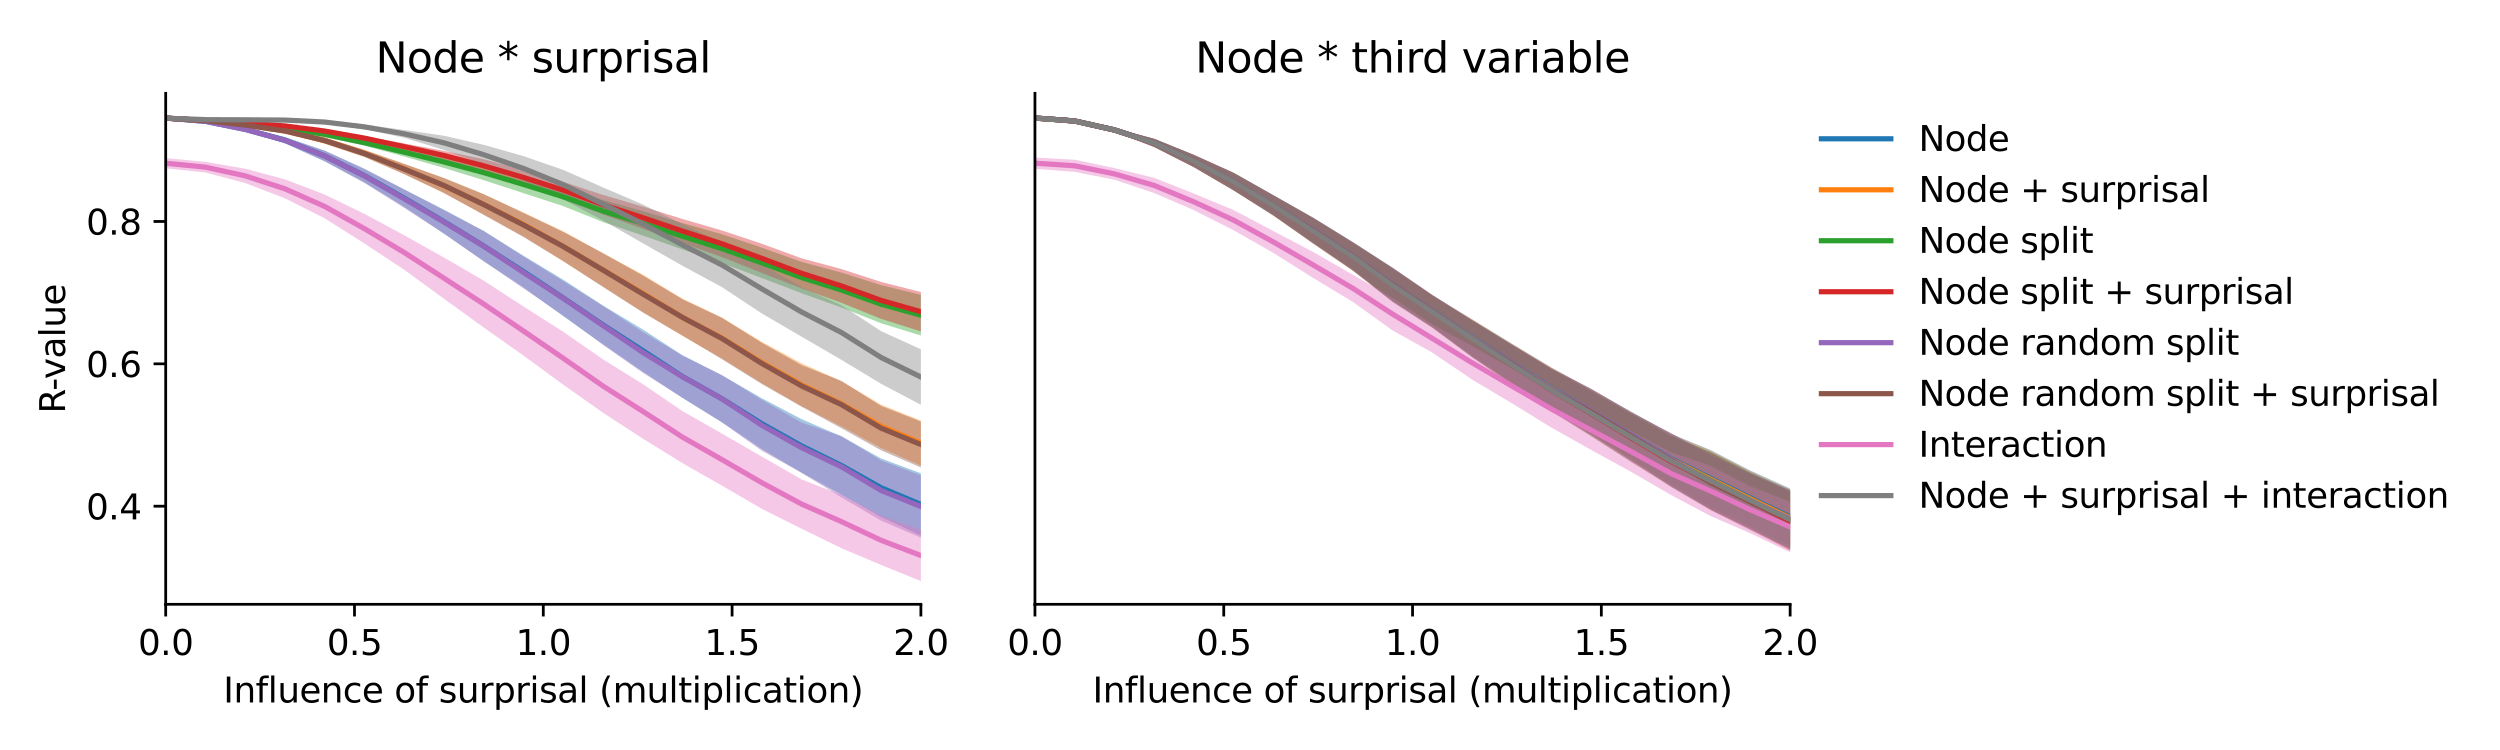 <?xml version="1.0" encoding="utf-8" standalone="no"?>
<!DOCTYPE svg PUBLIC "-//W3C//DTD SVG 1.1//EN"
  "http://www.w3.org/Graphics/SVG/1.1/DTD/svg11.dtd">
<svg xmlns:xlink="http://www.w3.org/1999/xlink" width="720pt" height="216pt" viewBox="0 0 720 216" xmlns="http://www.w3.org/2000/svg" version="1.1">
 <defs>
  <style type="text/css">*{stroke-linejoin: round; stroke-linecap: butt}</style>
 </defs>
 <g id="figure_1">
  <g id="patch_1">
   <path d="M 0 216 
L 720 216 
L 720 0 
L 0 0 
z
" style="fill: #ffffff"/>
  </g>
  <g id="axes_1">
   <g id="patch_2">
    <path d="M 47.72 174.04 
L 265.215 174.04 
L 265.215 26.88 
L 47.72 26.88 
z
" style="fill: #ffffff"/>
   </g>
   <g id="PolyCollection_1">
    <path d="M 47.72 33.569 
L 47.72 34.402 
L 59.167 35.286 
L 70.614 37.806 
L 82.061 41.272 
L 93.508 46.454 
L 104.956 52.572 
L 116.403 59.579 
L 127.85 67.268 
L 139.297 75.199 
L 150.744 82.769 
L 162.191 91.056 
L 173.638 99.142 
L 185.085 107.032 
L 196.532 114.585 
L 207.979 121.635 
L 219.427 129.36 
L 230.874 136.154 
L 242.321 142.458 
L 253.768 148.901 
L 265.215 154.264 
L 265.215 136.299 
L 265.215 136.299 
L 253.768 132.057 
L 242.321 125.661 
L 230.874 120.721 
L 219.427 114.707 
L 207.979 108.119 
L 196.532 102.279 
L 185.085 94.854 
L 173.638 87.967 
L 162.191 80.548 
L 150.744 73.644 
L 139.297 66.508 
L 127.85 60.366 
L 116.403 54.54 
L 104.956 48.6 
L 93.508 43.386 
L 82.061 39.475 
L 70.614 36.693 
L 59.167 34.575 
L 47.72 33.569 
z
" clip-path="url(#pb5ea43a2f6)" style="fill: #1f77b4; fill-opacity: 0.4"/>
   </g>
   <g id="PolyCollection_2">
    <path d="M 47.72 33.591 
L 47.72 34.428 
L 59.167 35.072 
L 70.614 36.398 
L 82.061 38.097 
L 93.508 41.375 
L 104.956 45.16 
L 116.403 50.094 
L 127.85 55.621 
L 139.297 61.796 
L 150.744 68.081 
L 162.191 75.253 
L 173.638 82.511 
L 185.085 89.858 
L 196.532 96.723 
L 207.979 103.322 
L 219.427 110.388 
L 230.874 117.009 
L 242.321 122.82 
L 253.768 129.043 
L 265.215 134.101 
L 265.215 121.143 
L 265.215 121.143 
L 253.768 116.555 
L 242.321 109.771 
L 230.874 104.664 
L 219.427 98.453 
L 207.979 91.493 
L 196.532 86.004 
L 185.085 79.049 
L 173.638 72.92 
L 162.191 66.611 
L 150.744 61.201 
L 139.297 55.89 
L 127.85 51.273 
L 116.403 47.174 
L 104.956 43.161 
L 93.508 39.595 
L 82.061 37.322 
L 70.614 35.609 
L 59.167 34.363 
L 47.72 33.591 
z
" clip-path="url(#pb5ea43a2f6)" style="fill: #ff7f0e; fill-opacity: 0.4"/>
   </g>
   <g id="PolyCollection_3">
    <path d="M 47.72 33.594 
L 47.72 34.415 
L 59.167 35.135 
L 70.614 36.132 
L 82.061 37.314 
L 93.508 39.47 
L 104.956 41.938 
L 116.403 45.07 
L 127.85 48.365 
L 139.297 51.891 
L 150.744 55.625 
L 162.191 59.354 
L 173.638 63.947 
L 185.085 67.817 
L 196.532 71.831 
L 207.979 75.777 
L 219.427 80.09 
L 230.874 84.453 
L 242.321 88.568 
L 253.768 93.108 
L 265.215 96.64 
L 265.215 84.924 
L 265.215 84.924 
L 253.768 82.132 
L 242.321 78.507 
L 230.874 75.429 
L 219.427 71.34 
L 207.979 67.475 
L 196.532 64.238 
L 185.085 60.781 
L 173.638 57.596 
L 162.191 54 
L 150.744 50.605 
L 139.297 47.543 
L 127.85 44.914 
L 116.403 42.592 
L 104.956 40.28 
L 93.508 37.929 
L 82.061 36.483 
L 70.614 35.321 
L 59.167 34.447 
L 47.72 33.594 
z
" clip-path="url(#pb5ea43a2f6)" style="fill: #2ca02c; fill-opacity: 0.4"/>
   </g>
   <g id="PolyCollection_4">
    <path d="M 47.72 33.612 
L 47.72 34.448 
L 59.167 35.045 
L 70.614 35.782 
L 82.061 36.51 
L 93.508 38.334 
L 104.956 40.336 
L 116.403 43.167 
L 127.85 46.123 
L 139.297 49.672 
L 150.744 53.3 
L 162.191 57.144 
L 173.638 61.744 
L 185.085 65.885 
L 196.532 70.033 
L 207.979 74.06 
L 219.427 78.625 
L 230.874 83.057 
L 242.321 87.212 
L 253.768 91.836 
L 265.215 95.462 
L 265.215 84.098 
L 265.215 84.098 
L 253.768 81.208 
L 242.321 77.487 
L 230.874 74.403 
L 219.427 70.212 
L 207.979 66.401 
L 196.532 63.057 
L 185.085 59.48 
L 173.638 56.137 
L 162.191 52.366 
L 150.744 48.909 
L 139.297 45.845 
L 127.85 43.462 
L 116.403 41.309 
L 104.956 39.235 
L 93.508 37.156 
L 82.061 36.027 
L 70.614 35.052 
L 59.167 34.348 
L 47.72 33.612 
z
" clip-path="url(#pb5ea43a2f6)" style="fill: #d62728; fill-opacity: 0.4"/>
   </g>
   <g id="PolyCollection_5">
    <path d="M 47.72 33.575 
L 47.72 34.4 
L 59.167 35.3 
L 70.614 37.841 
L 82.061 41.291 
L 93.508 46.457 
L 104.956 52.67 
L 116.403 59.882 
L 127.85 67.299 
L 139.297 75.24 
L 150.744 83.046 
L 162.191 90.854 
L 173.638 99.317 
L 185.085 107.335 
L 196.532 114.561 
L 207.979 121.71 
L 219.427 129.858 
L 230.874 136.192 
L 242.321 143.254 
L 253.768 149.953 
L 265.215 154.852 
L 265.215 136.914 
L 265.215 136.914 
L 253.768 132.592 
L 242.321 125.621 
L 230.874 121.703 
L 219.427 115.164 
L 207.979 108.076 
L 196.532 102.442 
L 185.085 95.596 
L 173.638 88.136 
L 162.191 80.926 
L 150.744 73.875 
L 139.297 66.534 
L 127.85 60.561 
L 116.403 54.599 
L 104.956 48.691 
L 93.508 43.388 
L 82.061 39.523 
L 70.614 36.718 
L 59.167 34.606 
L 47.72 33.575 
z
" clip-path="url(#pb5ea43a2f6)" style="fill: #9467bd; fill-opacity: 0.4"/>
   </g>
   <g id="PolyCollection_6">
    <path d="M 47.72 33.597 
L 47.72 34.427 
L 59.167 35.084 
L 70.614 36.43 
L 82.061 38.101 
L 93.508 41.369 
L 104.956 45.24 
L 116.403 50.185 
L 127.85 55.567 
L 139.297 61.882 
L 150.744 68.263 
L 162.191 75.189 
L 173.638 82.642 
L 185.085 89.971 
L 196.532 96.634 
L 207.979 103.49 
L 219.427 110.633 
L 230.874 117.149 
L 242.321 123.336 
L 253.768 129.715 
L 265.215 134.657 
L 265.215 121.412 
L 265.215 121.412 
L 253.768 116.928 
L 242.321 109.719 
L 230.874 105.18 
L 219.427 98.756 
L 207.979 91.572 
L 196.532 86.191 
L 185.085 79.341 
L 173.638 72.903 
L 162.191 66.79 
L 150.744 61.315 
L 139.297 55.945 
L 127.85 51.283 
L 116.403 47.207 
L 104.956 43.194 
L 93.508 39.596 
L 82.061 37.38 
L 70.614 35.613 
L 59.167 34.392 
L 47.72 33.597 
z
" clip-path="url(#pb5ea43a2f6)" style="fill: #8c564b; fill-opacity: 0.4"/>
   </g>
   <g id="PolyCollection_7">
    <path d="M 47.72 45.542 
L 47.72 48.48 
L 59.167 49.674 
L 70.614 52.717 
L 82.061 57.115 
L 93.508 62.875 
L 104.956 70.121 
L 116.403 77.684 
L 127.85 86.034 
L 139.297 94.309 
L 150.744 102.391 
L 162.191 110.773 
L 173.638 118.852 
L 185.085 126.296 
L 196.532 133.372 
L 207.979 139.895 
L 219.427 146.56 
L 230.874 152.289 
L 242.321 157.877 
L 253.768 162.709 
L 265.215 167.351 
L 265.215 152.64 
L 265.215 152.64 
L 253.768 148.536 
L 242.321 142.564 
L 230.874 138.084 
L 219.427 131.522 
L 207.979 124.92 
L 196.532 118.391 
L 185.085 110.597 
L 173.638 103.485 
L 162.191 95.541 
L 150.744 88.253 
L 139.297 80.82 
L 127.85 74.18 
L 116.403 67.753 
L 104.956 61.599 
L 93.508 56.042 
L 82.061 51.653 
L 70.614 48.589 
L 59.167 46.616 
L 47.72 45.542 
z
" clip-path="url(#pb5ea43a2f6)" style="fill: #e377c2; fill-opacity: 0.4"/>
   </g>
   <g id="PolyCollection_8">
    <path d="M 47.72 33.614 
L 47.72 34.449 
L 59.167 34.816 
L 70.614 34.895 
L 82.061 34.908 
L 93.508 35.636 
L 104.956 37.23 
L 116.403 39.671 
L 127.85 43.19 
L 139.297 47.403 
L 150.744 52.041 
L 162.191 57.434 
L 173.638 63.477 
L 185.085 70.029 
L 196.532 76.538 
L 207.979 82.735 
L 219.427 90.295 
L 230.874 96.985 
L 242.321 103.627 
L 253.768 110.554 
L 265.215 116.577 
L 265.215 100.59 
L 265.215 100.59 
L 253.768 95.382 
L 242.321 87.891 
L 230.874 82.749 
L 219.427 76.139 
L 207.979 69.965 
L 196.532 64.517 
L 185.085 58.874 
L 173.638 53.964 
L 162.191 48.927 
L 150.744 44.965 
L 139.297 41.706 
L 127.85 39.092 
L 116.403 37.442 
L 104.956 35.858 
L 93.508 34.664 
L 82.061 34.253 
L 70.614 34.106 
L 59.167 34.103 
L 47.72 33.614 
z
" clip-path="url(#pb5ea43a2f6)" style="fill: #7f7f7f; fill-opacity: 0.4"/>
   </g>
   <g id="matplotlib.axis_1">
    <g id="xtick_1">
     <g id="line2d_1">
      <defs>
       <path id="m8ad80001b6" d="M 0 0 
L 0 3.5 
" style="stroke: #000000; stroke-width: 0.8"/>
      </defs>
      <g>
       <use xlink:href="#m8ad80001b6" x="47.72" y="174.04" style="stroke: #000000; stroke-width: 0.8"/>
      </g>
     </g>
     <g id="text_1">
      <!-- 0.0 -->
      <g transform="translate(39.768 188.638)scale(0.1 -0.1)">
       <defs>
        <path id="DejaVuSans-30" d="M 2034 4250 
Q 1547 4250 1301 3770 
Q 1056 3291 1056 2328 
Q 1056 1369 1301 889 
Q 1547 409 2034 409 
Q 2525 409 2770 889 
Q 3016 1369 3016 2328 
Q 3016 3291 2770 3770 
Q 2525 4250 2034 4250 
z
M 2034 4750 
Q 2819 4750 3233 4129 
Q 3647 3509 3647 2328 
Q 3647 1150 3233 529 
Q 2819 -91 2034 -91 
Q 1250 -91 836 529 
Q 422 1150 422 2328 
Q 422 3509 836 4129 
Q 1250 4750 2034 4750 
z
" transform="scale(0.016)"/>
        <path id="DejaVuSans-2e" d="M 684 794 
L 1344 794 
L 1344 0 
L 684 0 
L 684 794 
z
" transform="scale(0.016)"/>
       </defs>
       <use xlink:href="#DejaVuSans-30"/>
       <use xlink:href="#DejaVuSans-2e" x="63.623"/>
       <use xlink:href="#DejaVuSans-30" x="95.41"/>
      </g>
     </g>
    </g>
    <g id="xtick_2">
     <g id="line2d_2">
      <g>
       <use xlink:href="#m8ad80001b6" x="102.094" y="174.04" style="stroke: #000000; stroke-width: 0.8"/>
      </g>
     </g>
     <g id="text_2">
      <!-- 0.5 -->
      <g transform="translate(94.142 188.638)scale(0.1 -0.1)">
       <defs>
        <path id="DejaVuSans-35" d="M 691 4666 
L 3169 4666 
L 3169 4134 
L 1269 4134 
L 1269 2991 
Q 1406 3038 1543 3061 
Q 1681 3084 1819 3084 
Q 2600 3084 3056 2656 
Q 3513 2228 3513 1497 
Q 3513 744 3044 326 
Q 2575 -91 1722 -91 
Q 1428 -91 1123 -41 
Q 819 9 494 109 
L 494 744 
Q 775 591 1075 516 
Q 1375 441 1709 441 
Q 2250 441 2565 725 
Q 2881 1009 2881 1497 
Q 2881 1984 2565 2268 
Q 2250 2553 1709 2553 
Q 1456 2553 1204 2497 
Q 953 2441 691 2322 
L 691 4666 
z
" transform="scale(0.016)"/>
       </defs>
       <use xlink:href="#DejaVuSans-30"/>
       <use xlink:href="#DejaVuSans-2e" x="63.623"/>
       <use xlink:href="#DejaVuSans-35" x="95.41"/>
      </g>
     </g>
    </g>
    <g id="xtick_3">
     <g id="line2d_3">
      <g>
       <use xlink:href="#m8ad80001b6" x="156.468" y="174.04" style="stroke: #000000; stroke-width: 0.8"/>
      </g>
     </g>
     <g id="text_3">
      <!-- 1.0 -->
      <g transform="translate(148.516 188.638)scale(0.1 -0.1)">
       <defs>
        <path id="DejaVuSans-31" d="M 794 531 
L 1825 531 
L 1825 4091 
L 703 3866 
L 703 4441 
L 1819 4666 
L 2450 4666 
L 2450 531 
L 3481 531 
L 3481 0 
L 794 0 
L 794 531 
z
" transform="scale(0.016)"/>
       </defs>
       <use xlink:href="#DejaVuSans-31"/>
       <use xlink:href="#DejaVuSans-2e" x="63.623"/>
       <use xlink:href="#DejaVuSans-30" x="95.41"/>
      </g>
     </g>
    </g>
    <g id="xtick_4">
     <g id="line2d_4">
      <g>
       <use xlink:href="#m8ad80001b6" x="210.841" y="174.04" style="stroke: #000000; stroke-width: 0.8"/>
      </g>
     </g>
     <g id="text_4">
      <!-- 1.5 -->
      <g transform="translate(202.89 188.638)scale(0.1 -0.1)">
       <use xlink:href="#DejaVuSans-31"/>
       <use xlink:href="#DejaVuSans-2e" x="63.623"/>
       <use xlink:href="#DejaVuSans-35" x="95.41"/>
      </g>
     </g>
    </g>
    <g id="xtick_5">
     <g id="line2d_5">
      <g>
       <use xlink:href="#m8ad80001b6" x="265.215" y="174.04" style="stroke: #000000; stroke-width: 0.8"/>
      </g>
     </g>
     <g id="text_5">
      <!-- 2.0 -->
      <g transform="translate(257.263 188.638)scale(0.1 -0.1)">
       <defs>
        <path id="DejaVuSans-32" d="M 1228 531 
L 3431 531 
L 3431 0 
L 469 0 
L 469 531 
Q 828 903 1448 1529 
Q 2069 2156 2228 2338 
Q 2531 2678 2651 2914 
Q 2772 3150 2772 3378 
Q 2772 3750 2511 3984 
Q 2250 4219 1831 4219 
Q 1534 4219 1204 4116 
Q 875 4013 500 3803 
L 500 4441 
Q 881 4594 1212 4672 
Q 1544 4750 1819 4750 
Q 2544 4750 2975 4387 
Q 3406 4025 3406 3419 
Q 3406 3131 3298 2873 
Q 3191 2616 2906 2266 
Q 2828 2175 2409 1742 
Q 1991 1309 1228 531 
z
" transform="scale(0.016)"/>
       </defs>
       <use xlink:href="#DejaVuSans-32"/>
       <use xlink:href="#DejaVuSans-2e" x="63.623"/>
       <use xlink:href="#DejaVuSans-30" x="95.41"/>
      </g>
     </g>
    </g>
    <g id="text_6">
     <!-- Influence of surprisal (multiplication) -->
     <g transform="translate(64.321 202.317)scale(0.1 -0.1)">
      <defs>
       <path id="DejaVuSans-49" d="M 628 4666 
L 1259 4666 
L 1259 0 
L 628 0 
L 628 4666 
z
" transform="scale(0.016)"/>
       <path id="DejaVuSans-6e" d="M 3513 2113 
L 3513 0 
L 2938 0 
L 2938 2094 
Q 2938 2591 2744 2837 
Q 2550 3084 2163 3084 
Q 1697 3084 1428 2787 
Q 1159 2491 1159 1978 
L 1159 0 
L 581 0 
L 581 3500 
L 1159 3500 
L 1159 2956 
Q 1366 3272 1645 3428 
Q 1925 3584 2291 3584 
Q 2894 3584 3203 3211 
Q 3513 2838 3513 2113 
z
" transform="scale(0.016)"/>
       <path id="DejaVuSans-66" d="M 2375 4863 
L 2375 4384 
L 1825 4384 
Q 1516 4384 1395 4259 
Q 1275 4134 1275 3809 
L 1275 3500 
L 2222 3500 
L 2222 3053 
L 1275 3053 
L 1275 0 
L 697 0 
L 697 3053 
L 147 3053 
L 147 3500 
L 697 3500 
L 697 3744 
Q 697 4328 969 4595 
Q 1241 4863 1831 4863 
L 2375 4863 
z
" transform="scale(0.016)"/>
       <path id="DejaVuSans-6c" d="M 603 4863 
L 1178 4863 
L 1178 0 
L 603 0 
L 603 4863 
z
" transform="scale(0.016)"/>
       <path id="DejaVuSans-75" d="M 544 1381 
L 544 3500 
L 1119 3500 
L 1119 1403 
Q 1119 906 1312 657 
Q 1506 409 1894 409 
Q 2359 409 2629 706 
Q 2900 1003 2900 1516 
L 2900 3500 
L 3475 3500 
L 3475 0 
L 2900 0 
L 2900 538 
Q 2691 219 2414 64 
Q 2138 -91 1772 -91 
Q 1169 -91 856 284 
Q 544 659 544 1381 
z
M 1991 3584 
L 1991 3584 
z
" transform="scale(0.016)"/>
       <path id="DejaVuSans-65" d="M 3597 1894 
L 3597 1613 
L 953 1613 
Q 991 1019 1311 708 
Q 1631 397 2203 397 
Q 2534 397 2845 478 
Q 3156 559 3463 722 
L 3463 178 
Q 3153 47 2828 -22 
Q 2503 -91 2169 -91 
Q 1331 -91 842 396 
Q 353 884 353 1716 
Q 353 2575 817 3079 
Q 1281 3584 2069 3584 
Q 2775 3584 3186 3129 
Q 3597 2675 3597 1894 
z
M 3022 2063 
Q 3016 2534 2758 2815 
Q 2500 3097 2075 3097 
Q 1594 3097 1305 2825 
Q 1016 2553 972 2059 
L 3022 2063 
z
" transform="scale(0.016)"/>
       <path id="DejaVuSans-63" d="M 3122 3366 
L 3122 2828 
Q 2878 2963 2633 3030 
Q 2388 3097 2138 3097 
Q 1578 3097 1268 2742 
Q 959 2388 959 1747 
Q 959 1106 1268 751 
Q 1578 397 2138 397 
Q 2388 397 2633 464 
Q 2878 531 3122 666 
L 3122 134 
Q 2881 22 2623 -34 
Q 2366 -91 2075 -91 
Q 1284 -91 818 406 
Q 353 903 353 1747 
Q 353 2603 823 3093 
Q 1294 3584 2113 3584 
Q 2378 3584 2631 3529 
Q 2884 3475 3122 3366 
z
" transform="scale(0.016)"/>
       <path id="DejaVuSans-20" transform="scale(0.016)"/>
       <path id="DejaVuSans-6f" d="M 1959 3097 
Q 1497 3097 1228 2736 
Q 959 2375 959 1747 
Q 959 1119 1226 758 
Q 1494 397 1959 397 
Q 2419 397 2687 759 
Q 2956 1122 2956 1747 
Q 2956 2369 2687 2733 
Q 2419 3097 1959 3097 
z
M 1959 3584 
Q 2709 3584 3137 3096 
Q 3566 2609 3566 1747 
Q 3566 888 3137 398 
Q 2709 -91 1959 -91 
Q 1206 -91 779 398 
Q 353 888 353 1747 
Q 353 2609 779 3096 
Q 1206 3584 1959 3584 
z
" transform="scale(0.016)"/>
       <path id="DejaVuSans-73" d="M 2834 3397 
L 2834 2853 
Q 2591 2978 2328 3040 
Q 2066 3103 1784 3103 
Q 1356 3103 1142 2972 
Q 928 2841 928 2578 
Q 928 2378 1081 2264 
Q 1234 2150 1697 2047 
L 1894 2003 
Q 2506 1872 2764 1633 
Q 3022 1394 3022 966 
Q 3022 478 2636 193 
Q 2250 -91 1575 -91 
Q 1294 -91 989 -36 
Q 684 19 347 128 
L 347 722 
Q 666 556 975 473 
Q 1284 391 1588 391 
Q 1994 391 2212 530 
Q 2431 669 2431 922 
Q 2431 1156 2273 1281 
Q 2116 1406 1581 1522 
L 1381 1569 
Q 847 1681 609 1914 
Q 372 2147 372 2553 
Q 372 3047 722 3315 
Q 1072 3584 1716 3584 
Q 2034 3584 2315 3537 
Q 2597 3491 2834 3397 
z
" transform="scale(0.016)"/>
       <path id="DejaVuSans-72" d="M 2631 2963 
Q 2534 3019 2420 3045 
Q 2306 3072 2169 3072 
Q 1681 3072 1420 2755 
Q 1159 2438 1159 1844 
L 1159 0 
L 581 0 
L 581 3500 
L 1159 3500 
L 1159 2956 
Q 1341 3275 1631 3429 
Q 1922 3584 2338 3584 
Q 2397 3584 2469 3576 
Q 2541 3569 2628 3553 
L 2631 2963 
z
" transform="scale(0.016)"/>
       <path id="DejaVuSans-70" d="M 1159 525 
L 1159 -1331 
L 581 -1331 
L 581 3500 
L 1159 3500 
L 1159 2969 
Q 1341 3281 1617 3432 
Q 1894 3584 2278 3584 
Q 2916 3584 3314 3078 
Q 3713 2572 3713 1747 
Q 3713 922 3314 415 
Q 2916 -91 2278 -91 
Q 1894 -91 1617 61 
Q 1341 213 1159 525 
z
M 3116 1747 
Q 3116 2381 2855 2742 
Q 2594 3103 2138 3103 
Q 1681 3103 1420 2742 
Q 1159 2381 1159 1747 
Q 1159 1113 1420 752 
Q 1681 391 2138 391 
Q 2594 391 2855 752 
Q 3116 1113 3116 1747 
z
" transform="scale(0.016)"/>
       <path id="DejaVuSans-69" d="M 603 3500 
L 1178 3500 
L 1178 0 
L 603 0 
L 603 3500 
z
M 603 4863 
L 1178 4863 
L 1178 4134 
L 603 4134 
L 603 4863 
z
" transform="scale(0.016)"/>
       <path id="DejaVuSans-61" d="M 2194 1759 
Q 1497 1759 1228 1600 
Q 959 1441 959 1056 
Q 959 750 1161 570 
Q 1363 391 1709 391 
Q 2188 391 2477 730 
Q 2766 1069 2766 1631 
L 2766 1759 
L 2194 1759 
z
M 3341 1997 
L 3341 0 
L 2766 0 
L 2766 531 
Q 2569 213 2275 61 
Q 1981 -91 1556 -91 
Q 1019 -91 701 211 
Q 384 513 384 1019 
Q 384 1609 779 1909 
Q 1175 2209 1959 2209 
L 2766 2209 
L 2766 2266 
Q 2766 2663 2505 2880 
Q 2244 3097 1772 3097 
Q 1472 3097 1187 3025 
Q 903 2953 641 2809 
L 641 3341 
Q 956 3463 1253 3523 
Q 1550 3584 1831 3584 
Q 2591 3584 2966 3190 
Q 3341 2797 3341 1997 
z
" transform="scale(0.016)"/>
       <path id="DejaVuSans-28" d="M 1984 4856 
Q 1566 4138 1362 3434 
Q 1159 2731 1159 2009 
Q 1159 1288 1364 580 
Q 1569 -128 1984 -844 
L 1484 -844 
Q 1016 -109 783 600 
Q 550 1309 550 2009 
Q 550 2706 781 3412 
Q 1013 4119 1484 4856 
L 1984 4856 
z
" transform="scale(0.016)"/>
       <path id="DejaVuSans-6d" d="M 3328 2828 
Q 3544 3216 3844 3400 
Q 4144 3584 4550 3584 
Q 5097 3584 5394 3201 
Q 5691 2819 5691 2113 
L 5691 0 
L 5113 0 
L 5113 2094 
Q 5113 2597 4934 2840 
Q 4756 3084 4391 3084 
Q 3944 3084 3684 2787 
Q 3425 2491 3425 1978 
L 3425 0 
L 2847 0 
L 2847 2094 
Q 2847 2600 2669 2842 
Q 2491 3084 2119 3084 
Q 1678 3084 1418 2786 
Q 1159 2488 1159 1978 
L 1159 0 
L 581 0 
L 581 3500 
L 1159 3500 
L 1159 2956 
Q 1356 3278 1631 3431 
Q 1906 3584 2284 3584 
Q 2666 3584 2933 3390 
Q 3200 3197 3328 2828 
z
" transform="scale(0.016)"/>
       <path id="DejaVuSans-74" d="M 1172 4494 
L 1172 3500 
L 2356 3500 
L 2356 3053 
L 1172 3053 
L 1172 1153 
Q 1172 725 1289 603 
Q 1406 481 1766 481 
L 2356 481 
L 2356 0 
L 1766 0 
Q 1100 0 847 248 
Q 594 497 594 1153 
L 594 3053 
L 172 3053 
L 172 3500 
L 594 3500 
L 594 4494 
L 1172 4494 
z
" transform="scale(0.016)"/>
       <path id="DejaVuSans-29" d="M 513 4856 
L 1013 4856 
Q 1481 4119 1714 3412 
Q 1947 2706 1947 2009 
Q 1947 1309 1714 600 
Q 1481 -109 1013 -844 
L 513 -844 
Q 928 -128 1133 580 
Q 1338 1288 1338 2009 
Q 1338 2731 1133 3434 
Q 928 4138 513 4856 
z
" transform="scale(0.016)"/>
      </defs>
      <use xlink:href="#DejaVuSans-49"/>
      <use xlink:href="#DejaVuSans-6e" x="29.492"/>
      <use xlink:href="#DejaVuSans-66" x="92.871"/>
      <use xlink:href="#DejaVuSans-6c" x="128.076"/>
      <use xlink:href="#DejaVuSans-75" x="155.859"/>
      <use xlink:href="#DejaVuSans-65" x="219.238"/>
      <use xlink:href="#DejaVuSans-6e" x="280.762"/>
      <use xlink:href="#DejaVuSans-63" x="344.141"/>
      <use xlink:href="#DejaVuSans-65" x="399.121"/>
      <use xlink:href="#DejaVuSans-20" x="460.645"/>
      <use xlink:href="#DejaVuSans-6f" x="492.432"/>
      <use xlink:href="#DejaVuSans-66" x="553.613"/>
      <use xlink:href="#DejaVuSans-20" x="588.818"/>
      <use xlink:href="#DejaVuSans-73" x="620.605"/>
      <use xlink:href="#DejaVuSans-75" x="672.705"/>
      <use xlink:href="#DejaVuSans-72" x="736.084"/>
      <use xlink:href="#DejaVuSans-70" x="777.197"/>
      <use xlink:href="#DejaVuSans-72" x="840.674"/>
      <use xlink:href="#DejaVuSans-69" x="881.787"/>
      <use xlink:href="#DejaVuSans-73" x="909.57"/>
      <use xlink:href="#DejaVuSans-61" x="961.67"/>
      <use xlink:href="#DejaVuSans-6c" x="1022.949"/>
      <use xlink:href="#DejaVuSans-20" x="1050.732"/>
      <use xlink:href="#DejaVuSans-28" x="1082.52"/>
      <use xlink:href="#DejaVuSans-6d" x="1121.533"/>
      <use xlink:href="#DejaVuSans-75" x="1218.945"/>
      <use xlink:href="#DejaVuSans-6c" x="1282.324"/>
      <use xlink:href="#DejaVuSans-74" x="1310.107"/>
      <use xlink:href="#DejaVuSans-69" x="1349.316"/>
      <use xlink:href="#DejaVuSans-70" x="1377.1"/>
      <use xlink:href="#DejaVuSans-6c" x="1440.576"/>
      <use xlink:href="#DejaVuSans-69" x="1468.359"/>
      <use xlink:href="#DejaVuSans-63" x="1496.143"/>
      <use xlink:href="#DejaVuSans-61" x="1551.123"/>
      <use xlink:href="#DejaVuSans-74" x="1612.402"/>
      <use xlink:href="#DejaVuSans-69" x="1651.611"/>
      <use xlink:href="#DejaVuSans-6f" x="1679.395"/>
      <use xlink:href="#DejaVuSans-6e" x="1740.576"/>
      <use xlink:href="#DejaVuSans-29" x="1803.955"/>
     </g>
    </g>
   </g>
   <g id="matplotlib.axis_2">
    <g id="ytick_1">
     <g id="line2d_6">
      <defs>
       <path id="m580a9059c4" d="M 0 0 
L -3.5 0 
" style="stroke: #000000; stroke-width: 0.8"/>
      </defs>
      <g>
       <use xlink:href="#m580a9059c4" x="47.72" y="145.792" style="stroke: #000000; stroke-width: 0.8"/>
      </g>
     </g>
     <g id="text_7">
      <!-- 0.4 -->
      <g transform="translate(24.817 149.591)scale(0.1 -0.1)">
       <defs>
        <path id="DejaVuSans-34" d="M 2419 4116 
L 825 1625 
L 2419 1625 
L 2419 4116 
z
M 2253 4666 
L 3047 4666 
L 3047 1625 
L 3713 1625 
L 3713 1100 
L 3047 1100 
L 3047 0 
L 2419 0 
L 2419 1100 
L 313 1100 
L 313 1709 
L 2253 4666 
z
" transform="scale(0.016)"/>
       </defs>
       <use xlink:href="#DejaVuSans-30"/>
       <use xlink:href="#DejaVuSans-2e" x="63.623"/>
       <use xlink:href="#DejaVuSans-34" x="95.41"/>
      </g>
     </g>
    </g>
    <g id="ytick_2">
     <g id="line2d_7">
      <g>
       <use xlink:href="#m580a9059c4" x="47.72" y="104.784" style="stroke: #000000; stroke-width: 0.8"/>
      </g>
     </g>
     <g id="text_8">
      <!-- 0.6 -->
      <g transform="translate(24.817 108.583)scale(0.1 -0.1)">
       <defs>
        <path id="DejaVuSans-36" d="M 2113 2584 
Q 1688 2584 1439 2293 
Q 1191 2003 1191 1497 
Q 1191 994 1439 701 
Q 1688 409 2113 409 
Q 2538 409 2786 701 
Q 3034 994 3034 1497 
Q 3034 2003 2786 2293 
Q 2538 2584 2113 2584 
z
M 3366 4563 
L 3366 3988 
Q 3128 4100 2886 4159 
Q 2644 4219 2406 4219 
Q 1781 4219 1451 3797 
Q 1122 3375 1075 2522 
Q 1259 2794 1537 2939 
Q 1816 3084 2150 3084 
Q 2853 3084 3261 2657 
Q 3669 2231 3669 1497 
Q 3669 778 3244 343 
Q 2819 -91 2113 -91 
Q 1303 -91 875 529 
Q 447 1150 447 2328 
Q 447 3434 972 4092 
Q 1497 4750 2381 4750 
Q 2619 4750 2861 4703 
Q 3103 4656 3366 4563 
z
" transform="scale(0.016)"/>
       </defs>
       <use xlink:href="#DejaVuSans-30"/>
       <use xlink:href="#DejaVuSans-2e" x="63.623"/>
       <use xlink:href="#DejaVuSans-36" x="95.41"/>
      </g>
     </g>
    </g>
    <g id="ytick_3">
     <g id="line2d_8">
      <g>
       <use xlink:href="#m580a9059c4" x="47.72" y="63.776" style="stroke: #000000; stroke-width: 0.8"/>
      </g>
     </g>
     <g id="text_9">
      <!-- 0.8 -->
      <g transform="translate(24.817 67.575)scale(0.1 -0.1)">
       <defs>
        <path id="DejaVuSans-38" d="M 2034 2216 
Q 1584 2216 1326 1975 
Q 1069 1734 1069 1313 
Q 1069 891 1326 650 
Q 1584 409 2034 409 
Q 2484 409 2743 651 
Q 3003 894 3003 1313 
Q 3003 1734 2745 1975 
Q 2488 2216 2034 2216 
z
M 1403 2484 
Q 997 2584 770 2862 
Q 544 3141 544 3541 
Q 544 4100 942 4425 
Q 1341 4750 2034 4750 
Q 2731 4750 3128 4425 
Q 3525 4100 3525 3541 
Q 3525 3141 3298 2862 
Q 3072 2584 2669 2484 
Q 3125 2378 3379 2068 
Q 3634 1759 3634 1313 
Q 3634 634 3220 271 
Q 2806 -91 2034 -91 
Q 1263 -91 848 271 
Q 434 634 434 1313 
Q 434 1759 690 2068 
Q 947 2378 1403 2484 
z
M 1172 3481 
Q 1172 3119 1398 2916 
Q 1625 2713 2034 2713 
Q 2441 2713 2670 2916 
Q 2900 3119 2900 3481 
Q 2900 3844 2670 4047 
Q 2441 4250 2034 4250 
Q 1625 4250 1398 4047 
Q 1172 3844 1172 3481 
z
" transform="scale(0.016)"/>
       </defs>
       <use xlink:href="#DejaVuSans-30"/>
       <use xlink:href="#DejaVuSans-2e" x="63.623"/>
       <use xlink:href="#DejaVuSans-38" x="95.41"/>
      </g>
     </g>
    </g>
    <g id="text_10">
     <!-- R-value -->
     <g transform="translate(18.737 119.065)rotate(-90)scale(0.1 -0.1)">
      <defs>
       <path id="DejaVuSans-52" d="M 2841 2188 
Q 3044 2119 3236 1894 
Q 3428 1669 3622 1275 
L 4263 0 
L 3584 0 
L 2988 1197 
Q 2756 1666 2539 1819 
Q 2322 1972 1947 1972 
L 1259 1972 
L 1259 0 
L 628 0 
L 628 4666 
L 2053 4666 
Q 2853 4666 3247 4331 
Q 3641 3997 3641 3322 
Q 3641 2881 3436 2590 
Q 3231 2300 2841 2188 
z
M 1259 4147 
L 1259 2491 
L 2053 2491 
Q 2509 2491 2742 2702 
Q 2975 2913 2975 3322 
Q 2975 3731 2742 3939 
Q 2509 4147 2053 4147 
L 1259 4147 
z
" transform="scale(0.016)"/>
       <path id="DejaVuSans-2d" d="M 313 2009 
L 1997 2009 
L 1997 1497 
L 313 1497 
L 313 2009 
z
" transform="scale(0.016)"/>
       <path id="DejaVuSans-76" d="M 191 3500 
L 800 3500 
L 1894 563 
L 2988 3500 
L 3597 3500 
L 2284 0 
L 1503 0 
L 191 3500 
z
" transform="scale(0.016)"/>
      </defs>
      <use xlink:href="#DejaVuSans-52"/>
      <use xlink:href="#DejaVuSans-2d" x="65.482"/>
      <use xlink:href="#DejaVuSans-76" x="98.941"/>
      <use xlink:href="#DejaVuSans-61" x="158.121"/>
      <use xlink:href="#DejaVuSans-6c" x="219.4"/>
      <use xlink:href="#DejaVuSans-75" x="247.184"/>
      <use xlink:href="#DejaVuSans-65" x="310.562"/>
     </g>
    </g>
   </g>
   <g id="line2d_9">
    <path d="M 47.72 33.986 
L 59.167 34.931 
L 70.614 37.249 
L 82.061 40.374 
L 93.508 44.92 
L 104.956 50.586 
L 116.403 57.06 
L 127.85 63.817 
L 139.297 70.853 
L 150.744 78.206 
L 162.191 85.802 
L 173.638 93.554 
L 185.085 100.943 
L 196.532 108.432 
L 207.979 114.877 
L 219.427 122.033 
L 230.874 128.437 
L 242.321 134.059 
L 253.768 140.479 
L 265.215 145.282 
" clip-path="url(#pb5ea43a2f6)" style="fill: none; stroke: #1f77b4; stroke-width: 1.5; stroke-linecap: square"/>
   </g>
   <g id="line2d_10">
    <path d="M 47.72 34.01 
L 59.167 34.718 
L 70.614 36.003 
L 82.061 37.71 
L 93.508 40.485 
L 104.956 44.161 
L 116.403 48.634 
L 127.85 53.447 
L 139.297 58.843 
L 150.744 64.641 
L 162.191 70.932 
L 173.638 77.716 
L 185.085 84.454 
L 196.532 91.363 
L 207.979 97.408 
L 219.427 104.42 
L 230.874 110.837 
L 242.321 116.295 
L 253.768 122.799 
L 265.215 127.622 
" clip-path="url(#pb5ea43a2f6)" style="fill: none; stroke: #ff7f0e; stroke-width: 1.5; stroke-linecap: square"/>
   </g>
   <g id="line2d_11">
    <path d="M 47.72 34.004 
L 59.167 34.791 
L 70.614 35.726 
L 82.061 36.899 
L 93.508 38.699 
L 104.956 41.109 
L 116.403 43.831 
L 127.85 46.64 
L 139.297 49.717 
L 150.744 53.115 
L 162.191 56.677 
L 173.638 60.772 
L 185.085 64.299 
L 196.532 68.034 
L 207.979 71.626 
L 219.427 75.715 
L 230.874 79.941 
L 242.321 83.537 
L 253.768 87.62 
L 265.215 90.782 
" clip-path="url(#pb5ea43a2f6)" style="fill: none; stroke: #2ca02c; stroke-width: 1.5; stroke-linecap: square"/>
   </g>
   <g id="line2d_12">
    <path d="M 47.72 34.03 
L 59.167 34.697 
L 70.614 35.417 
L 82.061 36.268 
L 93.508 37.745 
L 104.956 39.785 
L 116.403 42.238 
L 127.85 44.793 
L 139.297 47.758 
L 150.744 51.104 
L 162.191 54.755 
L 173.638 58.941 
L 185.085 62.682 
L 196.532 66.545 
L 207.979 70.231 
L 219.427 74.419 
L 230.874 78.73 
L 242.321 82.349 
L 253.768 86.522 
L 265.215 89.78 
" clip-path="url(#pb5ea43a2f6)" style="fill: none; stroke: #d62728; stroke-width: 1.5; stroke-linecap: square"/>
   </g>
   <g id="line2d_13">
    <path d="M 47.72 33.987 
L 59.167 34.953 
L 70.614 37.279 
L 82.061 40.407 
L 93.508 44.922 
L 104.956 50.681 
L 116.403 57.241 
L 127.85 63.93 
L 139.297 70.887 
L 150.744 78.461 
L 162.191 85.89 
L 173.638 93.726 
L 185.085 101.465 
L 196.532 108.501 
L 207.979 114.893 
L 219.427 122.511 
L 230.874 128.947 
L 242.321 134.437 
L 253.768 141.272 
L 265.215 145.883 
" clip-path="url(#pb5ea43a2f6)" style="fill: none; stroke: #9467bd; stroke-width: 1.5; stroke-linecap: square"/>
   </g>
   <g id="line2d_14">
    <path d="M 47.72 34.012 
L 59.167 34.738 
L 70.614 36.021 
L 82.061 37.741 
L 93.508 40.483 
L 104.956 44.217 
L 116.403 48.696 
L 127.85 53.425 
L 139.297 58.914 
L 150.744 64.789 
L 162.191 70.99 
L 173.638 77.773 
L 185.085 84.656 
L 196.532 91.412 
L 207.979 97.531 
L 219.427 104.695 
L 230.874 111.165 
L 242.321 116.527 
L 253.768 123.322 
L 265.215 128.034 
" clip-path="url(#pb5ea43a2f6)" style="fill: none; stroke: #8c564b; stroke-width: 1.5; stroke-linecap: square"/>
   </g>
   <g id="line2d_15">
    <path d="M 47.72 47.011 
L 59.167 48.145 
L 70.614 50.653 
L 82.061 54.384 
L 93.508 59.459 
L 104.956 65.86 
L 116.403 72.718 
L 127.85 80.107 
L 139.297 87.565 
L 150.744 95.322 
L 162.191 103.157 
L 173.638 111.168 
L 185.085 118.446 
L 196.532 125.882 
L 207.979 132.408 
L 219.427 139.041 
L 230.874 145.187 
L 242.321 150.22 
L 253.768 155.622 
L 265.215 159.995 
" clip-path="url(#pb5ea43a2f6)" style="fill: none; stroke: #e377c2; stroke-width: 1.5; stroke-linecap: square"/>
   </g>
   <g id="line2d_16">
    <path d="M 47.72 34.031 
L 59.167 34.46 
L 70.614 34.501 
L 82.061 34.581 
L 93.508 35.15 
L 104.956 36.544 
L 116.403 38.557 
L 127.85 41.141 
L 139.297 44.555 
L 150.744 48.503 
L 162.191 53.181 
L 173.638 58.72 
L 185.085 64.451 
L 196.532 70.527 
L 207.979 76.35 
L 219.427 83.217 
L 230.874 89.867 
L 242.321 95.759 
L 253.768 102.968 
L 265.215 108.583 
" clip-path="url(#pb5ea43a2f6)" style="fill: none; stroke: #7f7f7f; stroke-width: 1.5; stroke-linecap: square"/>
   </g>
   <g id="patch_3">
    <path d="M 47.72 174.04 
L 47.72 26.88 
" style="fill: none; stroke: #000000; stroke-width: 0.8; stroke-linejoin: miter; stroke-linecap: square"/>
   </g>
   <g id="patch_4">
    <path d="M 47.72 174.04 
L 265.215 174.04 
" style="fill: none; stroke: #000000; stroke-width: 0.8; stroke-linejoin: miter; stroke-linecap: square"/>
   </g>
   <g id="text_11">
    <!-- Node * surprisal -->
    <g transform="translate(108.186 20.88)scale(0.12 -0.12)">
     <defs>
      <path id="DejaVuSans-4e" d="M 628 4666 
L 1478 4666 
L 3547 763 
L 3547 4666 
L 4159 4666 
L 4159 0 
L 3309 0 
L 1241 3903 
L 1241 0 
L 628 0 
L 628 4666 
z
" transform="scale(0.016)"/>
      <path id="DejaVuSans-64" d="M 2906 2969 
L 2906 4863 
L 3481 4863 
L 3481 0 
L 2906 0 
L 2906 525 
Q 2725 213 2448 61 
Q 2172 -91 1784 -91 
Q 1150 -91 751 415 
Q 353 922 353 1747 
Q 353 2572 751 3078 
Q 1150 3584 1784 3584 
Q 2172 3584 2448 3432 
Q 2725 3281 2906 2969 
z
M 947 1747 
Q 947 1113 1208 752 
Q 1469 391 1925 391 
Q 2381 391 2643 752 
Q 2906 1113 2906 1747 
Q 2906 2381 2643 2742 
Q 2381 3103 1925 3103 
Q 1469 3103 1208 2742 
Q 947 2381 947 1747 
z
" transform="scale(0.016)"/>
      <path id="DejaVuSans-2a" d="M 3009 3897 
L 1888 3291 
L 3009 2681 
L 2828 2375 
L 1778 3009 
L 1778 1831 
L 1422 1831 
L 1422 3009 
L 372 2375 
L 191 2681 
L 1313 3291 
L 191 3897 
L 372 4206 
L 1422 3572 
L 1422 4750 
L 1778 4750 
L 1778 3572 
L 2828 4206 
L 3009 3897 
z
" transform="scale(0.016)"/>
     </defs>
     <use xlink:href="#DejaVuSans-4e"/>
     <use xlink:href="#DejaVuSans-6f" x="74.805"/>
     <use xlink:href="#DejaVuSans-64" x="135.986"/>
     <use xlink:href="#DejaVuSans-65" x="199.463"/>
     <use xlink:href="#DejaVuSans-20" x="260.986"/>
     <use xlink:href="#DejaVuSans-2a" x="292.773"/>
     <use xlink:href="#DejaVuSans-20" x="342.773"/>
     <use xlink:href="#DejaVuSans-73" x="374.561"/>
     <use xlink:href="#DejaVuSans-75" x="426.66"/>
     <use xlink:href="#DejaVuSans-72" x="490.039"/>
     <use xlink:href="#DejaVuSans-70" x="531.152"/>
     <use xlink:href="#DejaVuSans-72" x="594.629"/>
     <use xlink:href="#DejaVuSans-69" x="635.742"/>
     <use xlink:href="#DejaVuSans-73" x="663.525"/>
     <use xlink:href="#DejaVuSans-61" x="715.625"/>
     <use xlink:href="#DejaVuSans-6c" x="776.904"/>
    </g>
   </g>
  </g>
  <g id="axes_2">
   <g id="patch_5">
    <path d="M 298.065 174.04 
L 515.56 174.04 
L 515.56 26.88 
L 298.065 26.88 
z
" style="fill: #ffffff"/>
   </g>
   <g id="PolyCollection_9">
    <path d="M 298.065 33.602 
L 298.065 34.345 
L 309.512 35.235 
L 320.959 37.866 
L 332.406 42.256 
L 343.853 48.067 
L 355.301 54.697 
L 366.748 61.851 
L 378.195 69.855 
L 389.642 77.618 
L 401.089 86.555 
L 412.536 93.871 
L 423.983 102.35 
L 435.43 110.094 
L 446.877 117.753 
L 458.324 124.793 
L 469.772 132.135 
L 481.219 139.237 
L 492.666 145.911 
L 504.113 151.275 
L 515.56 157.097 
L 515.56 140.674 
L 515.56 140.674 
L 504.113 135.512 
L 492.666 129.61 
L 481.219 124.92 
L 469.772 118.527 
L 458.324 112.131 
L 446.877 105.877 
L 435.43 98.971 
L 423.983 91.952 
L 412.536 85.002 
L 401.089 77.124 
L 389.642 69.698 
L 378.195 62.681 
L 366.748 56.172 
L 355.301 49.728 
L 343.853 44.58 
L 332.406 39.951 
L 320.959 36.917 
L 309.512 34.425 
L 298.065 33.602 
z
" clip-path="url(#p7428c54a2b)" style="fill: #1f77b4; fill-opacity: 0.4"/>
   </g>
   <g id="PolyCollection_10">
    <path d="M 298.065 33.614 
L 298.065 34.363 
L 309.512 35.247 
L 320.959 37.885 
L 332.406 42.28 
L 343.853 48.088 
L 355.301 54.739 
L 366.748 61.941 
L 378.195 69.966 
L 389.642 77.747 
L 401.089 86.703 
L 412.536 94.086 
L 423.983 102.623 
L 435.43 110.387 
L 446.877 118.079 
L 458.324 125.178 
L 469.772 132.484 
L 481.219 139.571 
L 492.666 146.238 
L 504.113 151.602 
L 515.56 157.419 
L 515.56 140.939 
L 515.56 140.939 
L 504.113 135.72 
L 492.666 129.804 
L 481.219 125.035 
L 469.772 118.65 
L 458.324 112.239 
L 446.877 105.92 
L 435.43 99.041 
L 423.983 92.019 
L 412.536 85.075 
L 401.089 77.219 
L 389.642 69.786 
L 378.195 62.781 
L 366.748 56.266 
L 355.301 49.802 
L 343.853 44.654 
L 332.406 39.995 
L 320.959 36.951 
L 309.512 34.434 
L 298.065 33.614 
z
" clip-path="url(#p7428c54a2b)" style="fill: #ff7f0e; fill-opacity: 0.4"/>
   </g>
   <g id="PolyCollection_11">
    <path d="M 298.065 33.606 
L 298.065 34.369 
L 309.512 35.249 
L 320.959 37.897 
L 332.406 42.304 
L 343.853 48.11 
L 355.301 54.791 
L 366.748 61.957 
L 378.195 70.008 
L 389.642 77.774 
L 401.089 86.713 
L 412.536 94.057 
L 423.983 102.573 
L 435.43 110.371 
L 446.877 118.092 
L 458.324 125.258 
L 469.772 132.634 
L 481.219 139.782 
L 492.666 146.542 
L 504.113 152.186 
L 515.56 158.283 
L 515.56 141.361 
L 515.56 141.361 
L 504.113 136.128 
L 492.666 130.259 
L 481.219 125.492 
L 469.772 119.085 
L 458.324 112.642 
L 446.877 106.297 
L 435.43 99.349 
L 423.983 92.254 
L 412.536 85.221 
L 401.089 77.331 
L 389.642 69.877 
L 378.195 62.832 
L 366.748 56.3 
L 355.301 49.821 
L 343.853 44.646 
L 332.406 39.997 
L 320.959 36.969 
L 309.512 34.437 
L 298.065 33.606 
z
" clip-path="url(#p7428c54a2b)" style="fill: #2ca02c; fill-opacity: 0.4"/>
   </g>
   <g id="PolyCollection_12">
    <path d="M 298.065 33.622 
L 298.065 34.389 
L 309.512 35.266 
L 320.959 37.912 
L 332.406 42.342 
L 343.853 48.164 
L 355.301 54.878 
L 366.748 62.085 
L 378.195 70.177 
L 389.642 77.985 
L 401.089 86.942 
L 412.536 94.345 
L 423.983 102.897 
L 435.43 110.723 
L 446.877 118.511 
L 458.324 125.673 
L 469.772 133.07 
L 481.219 140.168 
L 492.666 146.92 
L 504.113 152.546 
L 515.56 158.627 
L 515.56 141.657 
L 515.56 141.657 
L 504.113 136.364 
L 492.666 130.415 
L 481.219 125.609 
L 469.772 119.16 
L 458.324 112.685 
L 446.877 106.299 
L 435.43 99.375 
L 423.983 92.268 
L 412.536 85.24 
L 401.089 77.374 
L 389.642 69.931 
L 378.195 62.891 
L 366.748 56.359 
L 355.301 49.867 
L 343.853 44.687 
L 332.406 40.029 
L 320.959 37.003 
L 309.512 34.455 
L 298.065 33.622 
z
" clip-path="url(#p7428c54a2b)" style="fill: #d62728; fill-opacity: 0.4"/>
   </g>
   <g id="PolyCollection_13">
    <path d="M 298.065 33.615 
L 298.065 34.349 
L 309.512 35.255 
L 320.959 37.886 
L 332.406 42.286 
L 343.853 48.067 
L 355.301 54.736 
L 366.748 61.968 
L 378.195 69.808 
L 389.642 77.658 
L 401.089 86.641 
L 412.536 94.198 
L 423.983 102.493 
L 435.43 109.996 
L 446.877 118.037 
L 458.324 124.818 
L 469.772 132.07 
L 481.219 139.884 
L 492.666 146.645 
L 504.113 152.34 
L 515.56 157.806 
L 515.56 141.053 
L 515.56 141.053 
L 504.113 136.241 
L 492.666 130.916 
L 481.219 124.689 
L 469.772 118.691 
L 458.324 111.983 
L 446.877 106.17 
L 435.43 99.224 
L 423.983 92.294 
L 412.536 84.917 
L 401.089 77.103 
L 389.642 69.774 
L 378.195 62.689 
L 366.748 56.242 
L 355.301 49.806 
L 343.853 44.619 
L 332.406 39.968 
L 320.959 36.928 
L 309.512 34.451 
L 298.065 33.615 
z
" clip-path="url(#p7428c54a2b)" style="fill: #9467bd; fill-opacity: 0.4"/>
   </g>
   <g id="PolyCollection_14">
    <path d="M 298.065 33.627 
L 298.065 34.367 
L 309.512 35.268 
L 320.959 37.905 
L 332.406 42.309 
L 343.853 48.093 
L 355.301 54.776 
L 366.748 62.067 
L 378.195 69.917 
L 389.642 77.786 
L 401.089 86.791 
L 412.536 94.419 
L 423.983 102.763 
L 435.43 110.303 
L 446.877 118.415 
L 458.324 125.227 
L 469.772 132.404 
L 481.219 140.226 
L 492.666 146.878 
L 504.113 152.696 
L 515.56 158.108 
L 515.56 141.309 
L 515.56 141.309 
L 504.113 136.434 
L 492.666 131.166 
L 481.219 124.806 
L 469.772 118.806 
L 458.324 112.064 
L 446.877 106.214 
L 435.43 99.288 
L 423.983 92.364 
L 412.536 84.982 
L 401.089 77.191 
L 389.642 69.87 
L 378.195 62.791 
L 366.748 56.333 
L 355.301 49.88 
L 343.853 44.692 
L 332.406 40.012 
L 320.959 36.963 
L 309.512 34.461 
L 298.065 33.627 
z
" clip-path="url(#p7428c54a2b)" style="fill: #8c564b; fill-opacity: 0.4"/>
   </g>
   <g id="PolyCollection_15">
    <path d="M 298.065 45.393 
L 298.065 48.62 
L 309.512 49.492 
L 320.959 51.758 
L 332.406 55.594 
L 343.853 60.531 
L 355.301 66.318 
L 366.748 72.844 
L 378.195 80.054 
L 389.642 86.966 
L 401.089 95.179 
L 412.536 101.57 
L 423.983 109.32 
L 435.43 116.155 
L 446.877 123.19 
L 458.324 129.618 
L 469.772 135.905 
L 481.219 142.54 
L 492.666 148.631 
L 504.113 153.587 
L 515.56 159.075 
L 515.56 144.48 
L 515.56 144.48 
L 504.113 140.063 
L 492.666 134.226 
L 481.219 130.198 
L 469.772 124.236 
L 458.324 118.272 
L 446.877 112.507 
L 435.43 106.201 
L 423.983 99.685 
L 412.536 93.398 
L 401.089 85.779 
L 389.642 79.153 
L 378.195 72.579 
L 366.748 66.562 
L 355.301 60.516 
L 343.853 55.765 
L 332.406 51.23 
L 320.959 48.406 
L 309.512 46.007 
L 298.065 45.393 
z
" clip-path="url(#p7428c54a2b)" style="fill: #e377c2; fill-opacity: 0.4"/>
   </g>
   <g id="PolyCollection_16">
    <path d="M 298.065 33.638 
L 298.065 34.383 
L 309.512 35.285 
L 320.959 37.926 
L 332.406 42.342 
L 343.853 48.183 
L 355.301 54.876 
L 366.748 62.128 
L 378.195 70.186 
L 389.642 77.994 
L 401.089 87.015 
L 412.536 94.371 
L 423.983 102.903 
L 435.43 110.741 
L 446.877 118.448 
L 458.324 125.633 
L 469.772 132.932 
L 481.219 140.02 
L 492.666 146.76 
L 504.113 152.139 
L 515.56 158.113 
L 515.56 141.186 
L 515.56 141.186 
L 504.113 135.99 
L 492.666 130.147 
L 481.219 125.383 
L 469.772 118.985 
L 458.324 112.598 
L 446.877 106.323 
L 435.43 99.407 
L 423.983 92.359 
L 412.536 85.415 
L 401.089 77.438 
L 389.642 70 
L 378.195 62.946 
L 366.748 56.405 
L 355.301 49.917 
L 343.853 44.719 
L 332.406 40.051 
L 320.959 36.988 
L 309.512 34.447 
L 298.065 33.638 
z
" clip-path="url(#p7428c54a2b)" style="fill: #7f7f7f; fill-opacity: 0.4"/>
   </g>
   <g id="matplotlib.axis_3">
    <g id="xtick_6">
     <g id="line2d_17">
      <g>
       <use xlink:href="#m8ad80001b6" x="298.065" y="174.04" style="stroke: #000000; stroke-width: 0.8"/>
      </g>
     </g>
     <g id="text_12">
      <!-- 0.0 -->
      <g transform="translate(290.113 188.638)scale(0.1 -0.1)">
       <use xlink:href="#DejaVuSans-30"/>
       <use xlink:href="#DejaVuSans-2e" x="63.623"/>
       <use xlink:href="#DejaVuSans-30" x="95.41"/>
      </g>
     </g>
    </g>
    <g id="xtick_7">
     <g id="line2d_18">
      <g>
       <use xlink:href="#m8ad80001b6" x="352.439" y="174.04" style="stroke: #000000; stroke-width: 0.8"/>
      </g>
     </g>
     <g id="text_13">
      <!-- 0.5 -->
      <g transform="translate(344.487 188.638)scale(0.1 -0.1)">
       <use xlink:href="#DejaVuSans-30"/>
       <use xlink:href="#DejaVuSans-2e" x="63.623"/>
       <use xlink:href="#DejaVuSans-35" x="95.41"/>
      </g>
     </g>
    </g>
    <g id="xtick_8">
     <g id="line2d_19">
      <g>
       <use xlink:href="#m8ad80001b6" x="406.812" y="174.04" style="stroke: #000000; stroke-width: 0.8"/>
      </g>
     </g>
     <g id="text_14">
      <!-- 1.0 -->
      <g transform="translate(398.861 188.638)scale(0.1 -0.1)">
       <use xlink:href="#DejaVuSans-31"/>
       <use xlink:href="#DejaVuSans-2e" x="63.623"/>
       <use xlink:href="#DejaVuSans-30" x="95.41"/>
      </g>
     </g>
    </g>
    <g id="xtick_9">
     <g id="line2d_20">
      <g>
       <use xlink:href="#m8ad80001b6" x="461.186" y="174.04" style="stroke: #000000; stroke-width: 0.8"/>
      </g>
     </g>
     <g id="text_15">
      <!-- 1.5 -->
      <g transform="translate(453.235 188.638)scale(0.1 -0.1)">
       <use xlink:href="#DejaVuSans-31"/>
       <use xlink:href="#DejaVuSans-2e" x="63.623"/>
       <use xlink:href="#DejaVuSans-35" x="95.41"/>
      </g>
     </g>
    </g>
    <g id="xtick_10">
     <g id="line2d_21">
      <g>
       <use xlink:href="#m8ad80001b6" x="515.56" y="174.04" style="stroke: #000000; stroke-width: 0.8"/>
      </g>
     </g>
     <g id="text_16">
      <!-- 2.0 -->
      <g transform="translate(507.608 188.638)scale(0.1 -0.1)">
       <use xlink:href="#DejaVuSans-32"/>
       <use xlink:href="#DejaVuSans-2e" x="63.623"/>
       <use xlink:href="#DejaVuSans-30" x="95.41"/>
      </g>
     </g>
    </g>
    <g id="text_17">
     <!-- Influence of surprisal (multiplication) -->
     <g transform="translate(314.666 202.317)scale(0.1 -0.1)">
      <use xlink:href="#DejaVuSans-49"/>
      <use xlink:href="#DejaVuSans-6e" x="29.492"/>
      <use xlink:href="#DejaVuSans-66" x="92.871"/>
      <use xlink:href="#DejaVuSans-6c" x="128.076"/>
      <use xlink:href="#DejaVuSans-75" x="155.859"/>
      <use xlink:href="#DejaVuSans-65" x="219.238"/>
      <use xlink:href="#DejaVuSans-6e" x="280.762"/>
      <use xlink:href="#DejaVuSans-63" x="344.141"/>
      <use xlink:href="#DejaVuSans-65" x="399.121"/>
      <use xlink:href="#DejaVuSans-20" x="460.645"/>
      <use xlink:href="#DejaVuSans-6f" x="492.432"/>
      <use xlink:href="#DejaVuSans-66" x="553.613"/>
      <use xlink:href="#DejaVuSans-20" x="588.818"/>
      <use xlink:href="#DejaVuSans-73" x="620.605"/>
      <use xlink:href="#DejaVuSans-75" x="672.705"/>
      <use xlink:href="#DejaVuSans-72" x="736.084"/>
      <use xlink:href="#DejaVuSans-70" x="777.197"/>
      <use xlink:href="#DejaVuSans-72" x="840.674"/>
      <use xlink:href="#DejaVuSans-69" x="881.787"/>
      <use xlink:href="#DejaVuSans-73" x="909.57"/>
      <use xlink:href="#DejaVuSans-61" x="961.67"/>
      <use xlink:href="#DejaVuSans-6c" x="1022.949"/>
      <use xlink:href="#DejaVuSans-20" x="1050.732"/>
      <use xlink:href="#DejaVuSans-28" x="1082.52"/>
      <use xlink:href="#DejaVuSans-6d" x="1121.533"/>
      <use xlink:href="#DejaVuSans-75" x="1218.945"/>
      <use xlink:href="#DejaVuSans-6c" x="1282.324"/>
      <use xlink:href="#DejaVuSans-74" x="1310.107"/>
      <use xlink:href="#DejaVuSans-69" x="1349.316"/>
      <use xlink:href="#DejaVuSans-70" x="1377.1"/>
      <use xlink:href="#DejaVuSans-6c" x="1440.576"/>
      <use xlink:href="#DejaVuSans-69" x="1468.359"/>
      <use xlink:href="#DejaVuSans-63" x="1496.143"/>
      <use xlink:href="#DejaVuSans-61" x="1551.123"/>
      <use xlink:href="#DejaVuSans-74" x="1612.402"/>
      <use xlink:href="#DejaVuSans-69" x="1651.611"/>
      <use xlink:href="#DejaVuSans-6f" x="1679.395"/>
      <use xlink:href="#DejaVuSans-6e" x="1740.576"/>
      <use xlink:href="#DejaVuSans-29" x="1803.955"/>
     </g>
    </g>
   </g>
   <g id="line2d_22">
    <path d="M 298.065 33.974 
L 309.512 34.83 
L 320.959 37.391 
L 332.406 41.103 
L 343.853 46.324 
L 355.301 52.213 
L 366.748 59.012 
L 378.195 66.268 
L 389.642 73.658 
L 401.089 81.84 
L 412.536 89.436 
L 423.983 97.151 
L 435.43 104.532 
L 446.877 111.815 
L 458.324 118.462 
L 469.772 125.331 
L 481.219 132.079 
L 492.666 137.76 
L 504.113 143.394 
L 515.56 148.885 
" clip-path="url(#p7428c54a2b)" style="fill: none; stroke: #1f77b4; stroke-width: 1.5; stroke-linecap: square"/>
   </g>
   <g id="line2d_23">
    <path d="M 298.065 33.988 
L 309.512 34.841 
L 320.959 37.418 
L 332.406 41.138 
L 343.853 46.371 
L 355.301 52.271 
L 366.748 59.104 
L 378.195 66.373 
L 389.642 73.767 
L 401.089 81.961 
L 412.536 89.58 
L 423.983 97.321 
L 435.43 104.714 
L 446.877 111.999 
L 458.324 118.709 
L 469.772 125.567 
L 481.219 132.303 
L 492.666 138.021 
L 504.113 143.661 
L 515.56 149.179 
" clip-path="url(#p7428c54a2b)" style="fill: none; stroke: #ff7f0e; stroke-width: 1.5; stroke-linecap: square"/>
   </g>
   <g id="line2d_24">
    <path d="M 298.065 33.988 
L 309.512 34.843 
L 320.959 37.433 
L 332.406 41.151 
L 343.853 46.378 
L 355.301 52.306 
L 366.748 59.129 
L 378.195 66.42 
L 389.642 73.825 
L 401.089 82.022 
L 412.536 89.639 
L 423.983 97.413 
L 435.43 104.86 
L 446.877 112.194 
L 458.324 118.95 
L 469.772 125.86 
L 481.219 132.637 
L 492.666 138.401 
L 504.113 144.157 
L 515.56 149.822 
" clip-path="url(#p7428c54a2b)" style="fill: none; stroke: #2ca02c; stroke-width: 1.5; stroke-linecap: square"/>
   </g>
   <g id="line2d_25">
    <path d="M 298.065 34.005 
L 309.512 34.861 
L 320.959 37.457 
L 332.406 41.186 
L 343.853 46.426 
L 355.301 52.372 
L 366.748 59.222 
L 378.195 66.534 
L 389.642 73.958 
L 401.089 82.158 
L 412.536 89.793 
L 423.983 97.583 
L 435.43 105.049 
L 446.877 112.405 
L 458.324 119.179 
L 469.772 126.115 
L 481.219 132.889 
L 492.666 138.667 
L 504.113 144.455 
L 515.56 150.142 
" clip-path="url(#p7428c54a2b)" style="fill: none; stroke: #d62728; stroke-width: 1.5; stroke-linecap: square"/>
   </g>
   <g id="line2d_26">
    <path d="M 298.065 33.982 
L 309.512 34.853 
L 320.959 37.407 
L 332.406 41.127 
L 343.853 46.343 
L 355.301 52.271 
L 366.748 59.105 
L 378.195 66.248 
L 389.642 73.716 
L 401.089 81.872 
L 412.536 89.557 
L 423.983 97.394 
L 435.43 104.61 
L 446.877 112.103 
L 458.324 118.4 
L 469.772 125.381 
L 481.219 132.287 
L 492.666 138.781 
L 504.113 144.291 
L 515.56 149.429 
" clip-path="url(#p7428c54a2b)" style="fill: none; stroke: #9467bd; stroke-width: 1.5; stroke-linecap: square"/>
   </g>
   <g id="line2d_27">
    <path d="M 298.065 33.997 
L 309.512 34.864 
L 320.959 37.434 
L 332.406 41.16 
L 343.853 46.393 
L 355.301 52.328 
L 366.748 59.2 
L 378.195 66.354 
L 389.642 73.828 
L 401.089 81.991 
L 412.536 89.7 
L 423.983 97.563 
L 435.43 104.796 
L 446.877 112.314 
L 458.324 118.646 
L 469.772 125.605 
L 481.219 132.516 
L 492.666 139.022 
L 504.113 144.565 
L 515.56 149.709 
" clip-path="url(#p7428c54a2b)" style="fill: none; stroke: #8c564b; stroke-width: 1.5; stroke-linecap: square"/>
   </g>
   <g id="line2d_28">
    <path d="M 298.065 47.006 
L 309.512 47.749 
L 320.959 50.082 
L 332.406 53.412 
L 343.853 58.148 
L 355.301 63.417 
L 366.748 69.703 
L 378.195 76.316 
L 389.642 83.059 
L 401.089 90.479 
L 412.536 97.484 
L 423.983 104.503 
L 435.43 111.178 
L 446.877 117.849 
L 458.324 123.945 
L 469.772 130.071 
L 481.219 136.369 
L 492.666 141.429 
L 504.113 146.825 
L 515.56 151.777 
" clip-path="url(#p7428c54a2b)" style="fill: none; stroke: #e377c2; stroke-width: 1.5; stroke-linecap: square"/>
   </g>
   <g id="line2d_29">
    <path d="M 298.065 34.01 
L 309.512 34.866 
L 320.959 37.457 
L 332.406 41.196 
L 343.853 46.451 
L 355.301 52.396 
L 366.748 59.267 
L 378.195 66.566 
L 389.642 73.997 
L 401.089 82.226 
L 412.536 89.893 
L 423.983 97.631 
L 435.43 105.074 
L 446.877 112.386 
L 458.324 119.115 
L 469.772 125.959 
L 481.219 132.702 
L 492.666 138.454 
L 504.113 144.065 
L 515.56 149.649 
" clip-path="url(#p7428c54a2b)" style="fill: none; stroke: #7f7f7f; stroke-width: 1.5; stroke-linecap: square"/>
   </g>
   <g id="patch_6">
    <path d="M 298.065 174.04 
L 298.065 26.88 
" style="fill: none; stroke: #000000; stroke-width: 0.8; stroke-linejoin: miter; stroke-linecap: square"/>
   </g>
   <g id="patch_7">
    <path d="M 298.065 174.04 
L 515.56 174.04 
" style="fill: none; stroke: #000000; stroke-width: 0.8; stroke-linejoin: miter; stroke-linecap: square"/>
   </g>
   <g id="text_18">
    <!-- Node * third variable -->
    <g transform="translate(344.233 20.88)scale(0.12 -0.12)">
     <defs>
      <path id="DejaVuSans-68" d="M 3513 2113 
L 3513 0 
L 2938 0 
L 2938 2094 
Q 2938 2591 2744 2837 
Q 2550 3084 2163 3084 
Q 1697 3084 1428 2787 
Q 1159 2491 1159 1978 
L 1159 0 
L 581 0 
L 581 4863 
L 1159 4863 
L 1159 2956 
Q 1366 3272 1645 3428 
Q 1925 3584 2291 3584 
Q 2894 3584 3203 3211 
Q 3513 2838 3513 2113 
z
" transform="scale(0.016)"/>
      <path id="DejaVuSans-62" d="M 3116 1747 
Q 3116 2381 2855 2742 
Q 2594 3103 2138 3103 
Q 1681 3103 1420 2742 
Q 1159 2381 1159 1747 
Q 1159 1113 1420 752 
Q 1681 391 2138 391 
Q 2594 391 2855 752 
Q 3116 1113 3116 1747 
z
M 1159 2969 
Q 1341 3281 1617 3432 
Q 1894 3584 2278 3584 
Q 2916 3584 3314 3078 
Q 3713 2572 3713 1747 
Q 3713 922 3314 415 
Q 2916 -91 2278 -91 
Q 1894 -91 1617 61 
Q 1341 213 1159 525 
L 1159 0 
L 581 0 
L 581 4863 
L 1159 4863 
L 1159 2969 
z
" transform="scale(0.016)"/>
     </defs>
     <use xlink:href="#DejaVuSans-4e"/>
     <use xlink:href="#DejaVuSans-6f" x="74.805"/>
     <use xlink:href="#DejaVuSans-64" x="135.986"/>
     <use xlink:href="#DejaVuSans-65" x="199.463"/>
     <use xlink:href="#DejaVuSans-20" x="260.986"/>
     <use xlink:href="#DejaVuSans-2a" x="292.773"/>
     <use xlink:href="#DejaVuSans-20" x="342.773"/>
     <use xlink:href="#DejaVuSans-74" x="374.561"/>
     <use xlink:href="#DejaVuSans-68" x="413.77"/>
     <use xlink:href="#DejaVuSans-69" x="477.148"/>
     <use xlink:href="#DejaVuSans-72" x="504.932"/>
     <use xlink:href="#DejaVuSans-64" x="544.295"/>
     <use xlink:href="#DejaVuSans-20" x="607.771"/>
     <use xlink:href="#DejaVuSans-76" x="639.559"/>
     <use xlink:href="#DejaVuSans-61" x="698.738"/>
     <use xlink:href="#DejaVuSans-72" x="760.018"/>
     <use xlink:href="#DejaVuSans-69" x="801.131"/>
     <use xlink:href="#DejaVuSans-61" x="828.914"/>
     <use xlink:href="#DejaVuSans-62" x="890.193"/>
     <use xlink:href="#DejaVuSans-6c" x="953.67"/>
     <use xlink:href="#DejaVuSans-65" x="981.453"/>
    </g>
   </g>
   <g id="legend_1">
    <g id="line2d_30">
     <path d="M 524.56 39.978 
L 534.56 39.978 
L 544.56 39.978 
" style="fill: none; stroke: #1f77b4; stroke-width: 1.5; stroke-linecap: square"/>
    </g>
    <g id="text_19">
     <!-- Node -->
     <g transform="translate(552.56 43.478)scale(0.1 -0.1)">
      <use xlink:href="#DejaVuSans-4e"/>
      <use xlink:href="#DejaVuSans-6f" x="74.805"/>
      <use xlink:href="#DejaVuSans-64" x="135.986"/>
      <use xlink:href="#DejaVuSans-65" x="199.463"/>
     </g>
    </g>
    <g id="line2d_31">
     <path d="M 524.56 54.657 
L 534.56 54.657 
L 544.56 54.657 
" style="fill: none; stroke: #ff7f0e; stroke-width: 1.5; stroke-linecap: square"/>
    </g>
    <g id="text_20">
     <!-- Node + surprisal -->
     <g transform="translate(552.56 58.157)scale(0.1 -0.1)">
      <defs>
       <path id="DejaVuSans-2b" d="M 2944 4013 
L 2944 2272 
L 4684 2272 
L 4684 1741 
L 2944 1741 
L 2944 0 
L 2419 0 
L 2419 1741 
L 678 1741 
L 678 2272 
L 2419 2272 
L 2419 4013 
L 2944 4013 
z
" transform="scale(0.016)"/>
      </defs>
      <use xlink:href="#DejaVuSans-4e"/>
      <use xlink:href="#DejaVuSans-6f" x="74.805"/>
      <use xlink:href="#DejaVuSans-64" x="135.986"/>
      <use xlink:href="#DejaVuSans-65" x="199.463"/>
      <use xlink:href="#DejaVuSans-20" x="260.986"/>
      <use xlink:href="#DejaVuSans-2b" x="292.773"/>
      <use xlink:href="#DejaVuSans-20" x="376.562"/>
      <use xlink:href="#DejaVuSans-73" x="408.35"/>
      <use xlink:href="#DejaVuSans-75" x="460.449"/>
      <use xlink:href="#DejaVuSans-72" x="523.828"/>
      <use xlink:href="#DejaVuSans-70" x="564.941"/>
      <use xlink:href="#DejaVuSans-72" x="628.418"/>
      <use xlink:href="#DejaVuSans-69" x="669.531"/>
      <use xlink:href="#DejaVuSans-73" x="697.314"/>
      <use xlink:href="#DejaVuSans-61" x="749.414"/>
      <use xlink:href="#DejaVuSans-6c" x="810.693"/>
     </g>
    </g>
    <g id="line2d_32">
     <path d="M 524.56 69.335 
L 534.56 69.335 
L 544.56 69.335 
" style="fill: none; stroke: #2ca02c; stroke-width: 1.5; stroke-linecap: square"/>
    </g>
    <g id="text_21">
     <!-- Node split -->
     <g transform="translate(552.56 72.835)scale(0.1 -0.1)">
      <use xlink:href="#DejaVuSans-4e"/>
      <use xlink:href="#DejaVuSans-6f" x="74.805"/>
      <use xlink:href="#DejaVuSans-64" x="135.986"/>
      <use xlink:href="#DejaVuSans-65" x="199.463"/>
      <use xlink:href="#DejaVuSans-20" x="260.986"/>
      <use xlink:href="#DejaVuSans-73" x="292.773"/>
      <use xlink:href="#DejaVuSans-70" x="344.873"/>
      <use xlink:href="#DejaVuSans-6c" x="408.35"/>
      <use xlink:href="#DejaVuSans-69" x="436.133"/>
      <use xlink:href="#DejaVuSans-74" x="463.916"/>
     </g>
    </g>
    <g id="line2d_33">
     <path d="M 524.56 84.013 
L 534.56 84.013 
L 544.56 84.013 
" style="fill: none; stroke: #d62728; stroke-width: 1.5; stroke-linecap: square"/>
    </g>
    <g id="text_22">
     <!-- Node split + surprisal -->
     <g transform="translate(552.56 87.513)scale(0.1 -0.1)">
      <use xlink:href="#DejaVuSans-4e"/>
      <use xlink:href="#DejaVuSans-6f" x="74.805"/>
      <use xlink:href="#DejaVuSans-64" x="135.986"/>
      <use xlink:href="#DejaVuSans-65" x="199.463"/>
      <use xlink:href="#DejaVuSans-20" x="260.986"/>
      <use xlink:href="#DejaVuSans-73" x="292.773"/>
      <use xlink:href="#DejaVuSans-70" x="344.873"/>
      <use xlink:href="#DejaVuSans-6c" x="408.35"/>
      <use xlink:href="#DejaVuSans-69" x="436.133"/>
      <use xlink:href="#DejaVuSans-74" x="463.916"/>
      <use xlink:href="#DejaVuSans-20" x="503.125"/>
      <use xlink:href="#DejaVuSans-2b" x="534.912"/>
      <use xlink:href="#DejaVuSans-20" x="618.701"/>
      <use xlink:href="#DejaVuSans-73" x="650.488"/>
      <use xlink:href="#DejaVuSans-75" x="702.588"/>
      <use xlink:href="#DejaVuSans-72" x="765.967"/>
      <use xlink:href="#DejaVuSans-70" x="807.08"/>
      <use xlink:href="#DejaVuSans-72" x="870.557"/>
      <use xlink:href="#DejaVuSans-69" x="911.67"/>
      <use xlink:href="#DejaVuSans-73" x="939.453"/>
      <use xlink:href="#DejaVuSans-61" x="991.553"/>
      <use xlink:href="#DejaVuSans-6c" x="1052.832"/>
     </g>
    </g>
    <g id="line2d_34">
     <path d="M 524.56 98.691 
L 534.56 98.691 
L 544.56 98.691 
" style="fill: none; stroke: #9467bd; stroke-width: 1.5; stroke-linecap: square"/>
    </g>
    <g id="text_23">
     <!-- Node random split -->
     <g transform="translate(552.56 102.191)scale(0.1 -0.1)">
      <use xlink:href="#DejaVuSans-4e"/>
      <use xlink:href="#DejaVuSans-6f" x="74.805"/>
      <use xlink:href="#DejaVuSans-64" x="135.986"/>
      <use xlink:href="#DejaVuSans-65" x="199.463"/>
      <use xlink:href="#DejaVuSans-20" x="260.986"/>
      <use xlink:href="#DejaVuSans-72" x="292.773"/>
      <use xlink:href="#DejaVuSans-61" x="333.887"/>
      <use xlink:href="#DejaVuSans-6e" x="395.166"/>
      <use xlink:href="#DejaVuSans-64" x="458.545"/>
      <use xlink:href="#DejaVuSans-6f" x="522.021"/>
      <use xlink:href="#DejaVuSans-6d" x="583.203"/>
      <use xlink:href="#DejaVuSans-20" x="680.615"/>
      <use xlink:href="#DejaVuSans-73" x="712.402"/>
      <use xlink:href="#DejaVuSans-70" x="764.502"/>
      <use xlink:href="#DejaVuSans-6c" x="827.979"/>
      <use xlink:href="#DejaVuSans-69" x="855.762"/>
      <use xlink:href="#DejaVuSans-74" x="883.545"/>
     </g>
    </g>
    <g id="line2d_35">
     <path d="M 524.56 113.369 
L 534.56 113.369 
L 544.56 113.369 
" style="fill: none; stroke: #8c564b; stroke-width: 1.5; stroke-linecap: square"/>
    </g>
    <g id="text_24">
     <!-- Node random split + surprisal -->
     <g transform="translate(552.56 116.869)scale(0.1 -0.1)">
      <use xlink:href="#DejaVuSans-4e"/>
      <use xlink:href="#DejaVuSans-6f" x="74.805"/>
      <use xlink:href="#DejaVuSans-64" x="135.986"/>
      <use xlink:href="#DejaVuSans-65" x="199.463"/>
      <use xlink:href="#DejaVuSans-20" x="260.986"/>
      <use xlink:href="#DejaVuSans-72" x="292.773"/>
      <use xlink:href="#DejaVuSans-61" x="333.887"/>
      <use xlink:href="#DejaVuSans-6e" x="395.166"/>
      <use xlink:href="#DejaVuSans-64" x="458.545"/>
      <use xlink:href="#DejaVuSans-6f" x="522.021"/>
      <use xlink:href="#DejaVuSans-6d" x="583.203"/>
      <use xlink:href="#DejaVuSans-20" x="680.615"/>
      <use xlink:href="#DejaVuSans-73" x="712.402"/>
      <use xlink:href="#DejaVuSans-70" x="764.502"/>
      <use xlink:href="#DejaVuSans-6c" x="827.979"/>
      <use xlink:href="#DejaVuSans-69" x="855.762"/>
      <use xlink:href="#DejaVuSans-74" x="883.545"/>
      <use xlink:href="#DejaVuSans-20" x="922.754"/>
      <use xlink:href="#DejaVuSans-2b" x="954.541"/>
      <use xlink:href="#DejaVuSans-20" x="1038.33"/>
      <use xlink:href="#DejaVuSans-73" x="1070.117"/>
      <use xlink:href="#DejaVuSans-75" x="1122.217"/>
      <use xlink:href="#DejaVuSans-72" x="1185.596"/>
      <use xlink:href="#DejaVuSans-70" x="1226.709"/>
      <use xlink:href="#DejaVuSans-72" x="1290.186"/>
      <use xlink:href="#DejaVuSans-69" x="1331.299"/>
      <use xlink:href="#DejaVuSans-73" x="1359.082"/>
      <use xlink:href="#DejaVuSans-61" x="1411.182"/>
      <use xlink:href="#DejaVuSans-6c" x="1472.461"/>
     </g>
    </g>
    <g id="line2d_36">
     <path d="M 524.56 128.047 
L 534.56 128.047 
L 544.56 128.047 
" style="fill: none; stroke: #e377c2; stroke-width: 1.5; stroke-linecap: square"/>
    </g>
    <g id="text_25">
     <!-- Interaction -->
     <g transform="translate(552.56 131.547)scale(0.1 -0.1)">
      <use xlink:href="#DejaVuSans-49"/>
      <use xlink:href="#DejaVuSans-6e" x="29.492"/>
      <use xlink:href="#DejaVuSans-74" x="92.871"/>
      <use xlink:href="#DejaVuSans-65" x="132.08"/>
      <use xlink:href="#DejaVuSans-72" x="193.604"/>
      <use xlink:href="#DejaVuSans-61" x="234.717"/>
      <use xlink:href="#DejaVuSans-63" x="295.996"/>
      <use xlink:href="#DejaVuSans-74" x="350.977"/>
      <use xlink:href="#DejaVuSans-69" x="390.186"/>
      <use xlink:href="#DejaVuSans-6f" x="417.969"/>
      <use xlink:href="#DejaVuSans-6e" x="479.15"/>
     </g>
    </g>
    <g id="line2d_37">
     <path d="M 524.56 142.725 
L 534.56 142.725 
L 544.56 142.725 
" style="fill: none; stroke: #7f7f7f; stroke-width: 1.5; stroke-linecap: square"/>
    </g>
    <g id="text_26">
     <!-- Node + surprisal + interaction -->
     <g transform="translate(552.56 146.225)scale(0.1 -0.1)">
      <use xlink:href="#DejaVuSans-4e"/>
      <use xlink:href="#DejaVuSans-6f" x="74.805"/>
      <use xlink:href="#DejaVuSans-64" x="135.986"/>
      <use xlink:href="#DejaVuSans-65" x="199.463"/>
      <use xlink:href="#DejaVuSans-20" x="260.986"/>
      <use xlink:href="#DejaVuSans-2b" x="292.773"/>
      <use xlink:href="#DejaVuSans-20" x="376.562"/>
      <use xlink:href="#DejaVuSans-73" x="408.35"/>
      <use xlink:href="#DejaVuSans-75" x="460.449"/>
      <use xlink:href="#DejaVuSans-72" x="523.828"/>
      <use xlink:href="#DejaVuSans-70" x="564.941"/>
      <use xlink:href="#DejaVuSans-72" x="628.418"/>
      <use xlink:href="#DejaVuSans-69" x="669.531"/>
      <use xlink:href="#DejaVuSans-73" x="697.314"/>
      <use xlink:href="#DejaVuSans-61" x="749.414"/>
      <use xlink:href="#DejaVuSans-6c" x="810.693"/>
      <use xlink:href="#DejaVuSans-20" x="838.477"/>
      <use xlink:href="#DejaVuSans-2b" x="870.264"/>
      <use xlink:href="#DejaVuSans-20" x="954.053"/>
      <use xlink:href="#DejaVuSans-69" x="985.84"/>
      <use xlink:href="#DejaVuSans-6e" x="1013.623"/>
      <use xlink:href="#DejaVuSans-74" x="1077.002"/>
      <use xlink:href="#DejaVuSans-65" x="1116.211"/>
      <use xlink:href="#DejaVuSans-72" x="1177.734"/>
      <use xlink:href="#DejaVuSans-61" x="1218.848"/>
      <use xlink:href="#DejaVuSans-63" x="1280.127"/>
      <use xlink:href="#DejaVuSans-74" x="1335.107"/>
      <use xlink:href="#DejaVuSans-69" x="1374.316"/>
      <use xlink:href="#DejaVuSans-6f" x="1402.1"/>
      <use xlink:href="#DejaVuSans-6e" x="1463.281"/>
     </g>
    </g>
   </g>
  </g>
 </g>
 <defs>
  <clipPath id="pb5ea43a2f6">
   <rect x="47.72" y="26.88" width="217.495" height="147.16"/>
  </clipPath>
  <clipPath id="p7428c54a2b">
   <rect x="298.065" y="26.88" width="217.495" height="147.16"/>
  </clipPath>
 </defs>
</svg>
